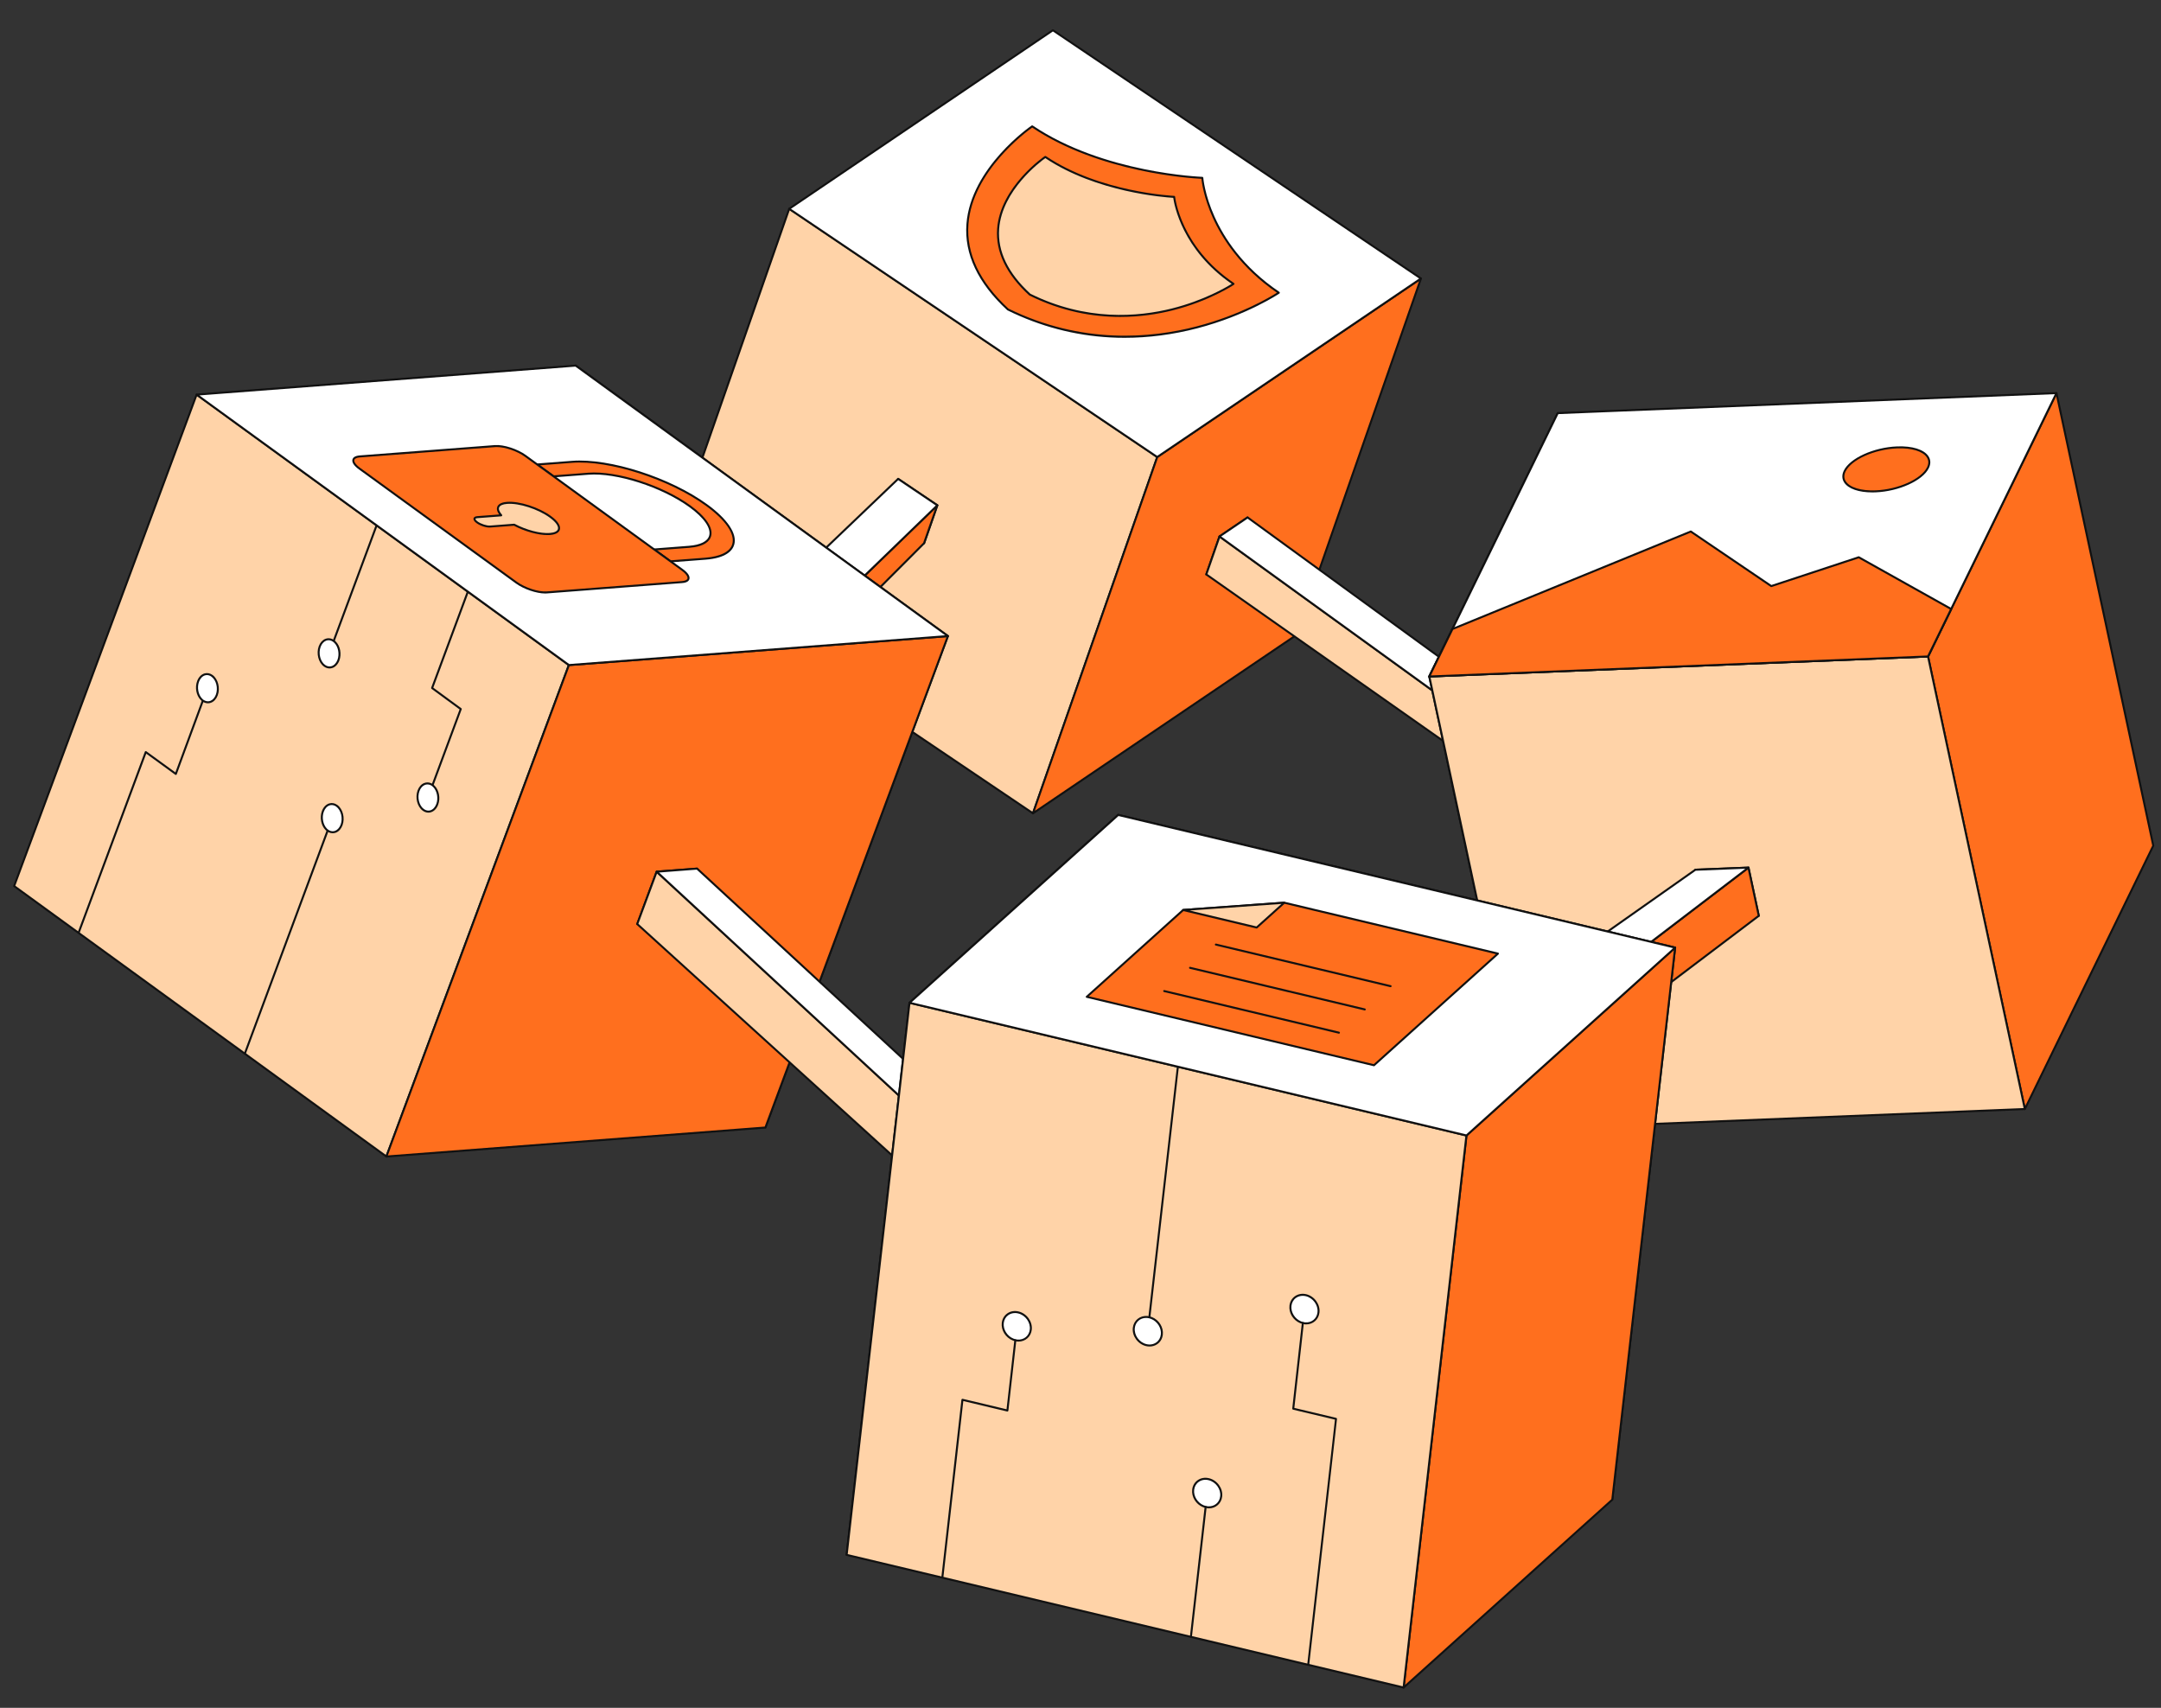<svg width="62" height="49" viewBox="0 0 62 49" fill="none" xmlns="http://www.w3.org/2000/svg">
<rect x="0" y="0" width="62" height="49" fill="#333333" stroke="none"/>
<g clip-path="url(#clip0_880_17057)">
<path d="M33.201 13.114L29.635 23.336L19.076 16.213L22.642 5.991L33.201 13.114Z" fill="#FFD3A8"/>
<path d="M29.637 23.364C29.631 23.364 29.625 23.362 29.62 23.359L19.061 16.237C19.056 16.233 19.052 16.228 19.05 16.222C19.048 16.216 19.048 16.209 19.05 16.203L22.616 5.981C22.618 5.977 22.62 5.973 22.623 5.97C22.626 5.967 22.63 5.965 22.634 5.963C22.639 5.962 22.643 5.962 22.647 5.962C22.652 5.963 22.656 5.964 22.66 5.967L33.218 13.089C33.224 13.093 33.227 13.098 33.23 13.104C33.231 13.11 33.231 13.116 33.229 13.122L29.664 23.345C29.662 23.35 29.658 23.355 29.653 23.359C29.648 23.362 29.642 23.364 29.637 23.364ZM19.112 16.201L29.622 23.291L33.168 13.124L22.658 6.035L19.112 16.201H19.112Z" fill="#111111"/>
<path d="M26.891 14.498L25.766 13.739L25.387 14.828L26.511 15.586L26.891 14.498Z" fill="white"/>
<path d="M26.512 15.615C26.507 15.615 26.501 15.614 26.496 15.611L25.372 14.852C25.367 14.848 25.363 14.843 25.361 14.837C25.359 14.831 25.359 14.825 25.361 14.819L25.741 13.73C25.742 13.726 25.744 13.722 25.748 13.719C25.751 13.716 25.755 13.714 25.759 13.712C25.763 13.711 25.767 13.711 25.772 13.711C25.776 13.712 25.78 13.713 25.784 13.716L26.908 14.474C26.914 14.478 26.918 14.483 26.919 14.489C26.922 14.495 26.922 14.502 26.919 14.508L26.54 15.596C26.538 15.602 26.534 15.607 26.529 15.61C26.524 15.614 26.518 15.615 26.512 15.615ZM25.423 14.817L26.498 15.542L26.858 14.51L25.783 13.784L25.423 14.817H25.423Z" fill="#111111"/>
<path d="M33.203 13.113L40.768 7.991L37.203 18.213L29.637 23.336L33.203 13.113Z" fill="#FF6F1E"/>
<path d="M29.636 23.364C29.632 23.364 29.627 23.363 29.623 23.361C29.619 23.358 29.615 23.355 29.613 23.352C29.61 23.348 29.608 23.344 29.608 23.339C29.607 23.334 29.608 23.33 29.609 23.326L33.175 13.103C33.177 13.098 33.181 13.092 33.186 13.089L40.752 7.967C40.757 7.963 40.763 7.962 40.769 7.962C40.775 7.962 40.78 7.964 40.785 7.968C40.79 7.972 40.794 7.977 40.795 7.982C40.797 7.988 40.797 7.994 40.795 8L37.229 18.222C37.227 18.228 37.223 18.233 37.218 18.237L29.652 23.359C29.648 23.362 29.642 23.364 29.636 23.364ZM33.226 13.131L29.692 23.262L37.178 18.194L40.712 8.063L33.226 13.131Z" fill="#111111"/>
<path d="M35.415 15.935L35.795 14.847L34.989 15.392L34.609 16.481L35.415 15.935Z" fill="white"/>
<path d="M34.609 16.509C34.604 16.509 34.6 16.508 34.596 16.506C34.592 16.504 34.588 16.5 34.585 16.497C34.583 16.493 34.581 16.489 34.58 16.484C34.58 16.48 34.58 16.475 34.582 16.471L34.961 15.382C34.963 15.376 34.967 15.371 34.972 15.368L35.778 14.822C35.783 14.819 35.789 14.817 35.795 14.817C35.801 14.818 35.807 14.82 35.812 14.823C35.816 14.827 35.82 14.832 35.822 14.838C35.824 14.844 35.823 14.85 35.821 14.856L35.442 15.944C35.44 15.95 35.436 15.955 35.431 15.959L34.625 16.504C34.62 16.507 34.615 16.509 34.609 16.509ZM35.013 15.41L34.665 16.408L35.391 15.916L35.739 14.919L35.013 15.41Z" fill="#111111"/>
<path d="M22.643 5.99L30.208 0.868L40.767 7.99L33.202 13.113L22.643 5.99Z" fill="white"/>
<path d="M33.201 13.142C33.195 13.142 33.19 13.14 33.185 13.137L22.626 6.015C22.622 6.012 22.619 6.008 22.617 6.004C22.614 6 22.613 5.995 22.613 5.991C22.613 5.986 22.614 5.981 22.617 5.977C22.619 5.973 22.622 5.97 22.626 5.967L30.192 0.845C30.196 0.842 30.202 0.84 30.208 0.84C30.213 0.84 30.219 0.842 30.224 0.845L40.783 7.967C40.787 7.97 40.79 7.973 40.792 7.977C40.794 7.982 40.795 7.986 40.795 7.991C40.795 7.996 40.794 8 40.792 8.004C40.79 8.009 40.787 8.012 40.783 8.015L33.217 13.137C33.212 13.14 33.207 13.142 33.201 13.142ZM22.693 5.991L33.201 13.078L40.715 7.991L30.208 0.903L22.693 5.991V5.991Z" fill="#111111"/>
<path d="M34.495 5.103C34.495 5.103 31.674 5.015 29.614 3.626C29.614 3.626 25.932 6.119 28.918 8.879C33.007 10.892 36.69 8.399 36.69 8.399C34.63 7.009 34.495 5.103 34.495 5.103Z" fill="#FF6F1E"/>
<path d="M32.266 9.692C32.129 9.692 31.992 9.689 31.855 9.681C30.834 9.627 29.841 9.365 28.904 8.904C28.902 8.903 28.9 8.902 28.898 8.9C28.056 8.122 27.662 7.289 27.728 6.426C27.851 4.802 29.58 3.613 29.598 3.602C29.602 3.598 29.608 3.597 29.614 3.597C29.62 3.597 29.625 3.598 29.63 3.602C31.659 4.97 34.467 5.073 34.495 5.074C34.502 5.074 34.509 5.077 34.514 5.082C34.519 5.087 34.523 5.094 34.523 5.101C34.523 5.105 34.56 5.582 34.847 6.22C35.111 6.809 35.648 7.661 36.705 8.374C36.709 8.377 36.712 8.38 36.715 8.385C36.717 8.389 36.718 8.393 36.718 8.398C36.718 8.403 36.717 8.407 36.715 8.412C36.712 8.416 36.709 8.419 36.706 8.422C36.696 8.428 35.764 9.052 34.344 9.421C33.649 9.601 32.952 9.692 32.266 9.692L32.266 9.692ZM28.934 8.855C31.037 9.888 33.029 9.703 34.33 9.365C35.585 9.039 36.454 8.514 36.637 8.398C35.592 7.681 35.058 6.831 34.793 6.241C34.541 5.678 34.48 5.239 34.468 5.13C34.182 5.117 31.552 4.958 29.614 3.66C29.44 3.784 27.899 4.917 27.785 6.431C27.721 7.275 28.108 8.09 28.934 8.855Z" fill="#111111"/>
<path d="M33.687 5.648C33.687 5.648 31.562 5.562 29.991 4.502C29.991 4.502 27.257 6.353 29.547 8.451C32.657 9.995 35.391 8.144 35.391 8.144C33.819 7.084 33.687 5.648 33.687 5.648Z" fill="#FFD3A8"/>
<path d="M32.14 9.093C31.36 9.093 30.464 8.939 29.534 8.478C29.531 8.476 29.529 8.475 29.527 8.473C28.869 7.87 28.56 7.227 28.608 6.564C28.697 5.356 29.961 4.487 29.974 4.479C29.979 4.475 29.984 4.474 29.99 4.474C29.996 4.474 30.001 4.475 30.006 4.479C31.553 5.522 33.667 5.619 33.688 5.62C33.695 5.62 33.701 5.623 33.706 5.628C33.712 5.633 33.715 5.639 33.715 5.646C33.717 5.661 33.865 7.081 35.406 8.121C35.41 8.124 35.413 8.127 35.415 8.131C35.418 8.136 35.419 8.14 35.419 8.145C35.419 8.15 35.418 8.154 35.415 8.158C35.413 8.162 35.41 8.166 35.406 8.169C35.399 8.173 34.706 8.637 33.642 8.905C33.225 9.01 32.714 9.093 32.14 9.093L32.14 9.093ZM29.563 8.428C31.16 9.219 32.653 9.094 33.625 8.85C34.544 8.619 35.184 8.241 35.338 8.144C33.918 7.167 33.688 5.871 33.661 5.676C33.42 5.662 31.459 5.519 29.99 4.537C29.845 4.641 28.747 5.461 28.666 6.568C28.619 7.212 28.921 7.838 29.563 8.428Z" fill="#111111"/>
<path d="M19.527 22.584L26.512 15.587L26.891 14.498L20.085 21.083L19.527 22.584Z" fill="#FF6F1E"/>
<path d="M19.527 22.613C19.522 22.613 19.518 22.612 19.514 22.61C19.509 22.608 19.506 22.605 19.503 22.601C19.5 22.597 19.499 22.593 19.498 22.588C19.498 22.584 19.498 22.579 19.5 22.575L20.057 21.073C20.059 21.069 20.061 21.066 20.064 21.062L26.871 14.478C26.875 14.473 26.881 14.47 26.888 14.47C26.894 14.469 26.901 14.471 26.906 14.474C26.912 14.478 26.916 14.483 26.918 14.489C26.92 14.495 26.92 14.502 26.918 14.508L26.538 15.597C26.537 15.601 26.534 15.604 26.531 15.607L19.547 22.605C19.544 22.608 19.541 22.61 19.538 22.611C19.534 22.613 19.531 22.613 19.527 22.613ZM20.109 21.099L19.6 22.471L26.486 15.571L26.824 14.603L20.109 21.099Z" fill="#111111"/>
<path d="M25.767 13.739L26.891 14.498L20.085 21.082L18.947 20.256L25.767 13.739Z" fill="white"/>
<path d="M20.086 21.112C20.08 21.112 20.074 21.11 20.069 21.106L18.932 20.28C18.928 20.277 18.926 20.274 18.924 20.27C18.922 20.267 18.92 20.263 18.92 20.258C18.92 20.254 18.92 20.25 18.922 20.246C18.923 20.242 18.926 20.239 18.929 20.236L25.748 13.719C25.753 13.714 25.759 13.712 25.766 13.711C25.772 13.71 25.779 13.712 25.784 13.716L26.909 14.474C26.912 14.477 26.915 14.48 26.917 14.483C26.919 14.487 26.921 14.491 26.921 14.496C26.921 14.5 26.921 14.504 26.919 14.508C26.918 14.512 26.916 14.516 26.912 14.519L20.106 21.104C20.101 21.109 20.093 21.112 20.086 21.112L20.086 21.112ZM18.994 20.253L20.083 21.045L26.847 14.502L25.771 13.777L18.994 20.253Z" fill="#111111"/>
<path d="M27.195 18.249L21.959 32.35L11.279 24.59L16.515 10.489L27.195 18.249Z" fill="white"/>
<path d="M21.959 32.379C21.953 32.379 21.947 32.377 21.942 32.374L11.262 24.614C11.257 24.61 11.253 24.605 11.251 24.599C11.249 24.593 11.25 24.587 11.252 24.581L16.488 10.48C16.489 10.476 16.492 10.472 16.495 10.469C16.498 10.466 16.502 10.463 16.506 10.462C16.511 10.461 16.515 10.461 16.519 10.461C16.524 10.462 16.528 10.464 16.532 10.466L27.212 18.226C27.217 18.23 27.221 18.235 27.222 18.241C27.224 18.247 27.224 18.254 27.222 18.26L21.986 32.361C21.984 32.366 21.98 32.371 21.976 32.374C21.971 32.378 21.965 32.379 21.959 32.379ZM11.313 24.58L21.945 32.305L27.16 18.26L16.528 10.535L11.313 24.58Z" fill="#111111"/>
<path d="M20.085 21.083L18.948 20.257L18.391 21.758L19.528 22.585L20.085 21.083Z" fill="white"/>
<path d="M19.527 22.613C19.521 22.613 19.515 22.611 19.511 22.608L18.373 21.781C18.368 21.777 18.364 21.772 18.363 21.766C18.361 21.76 18.361 21.754 18.363 21.748L18.921 20.246C18.922 20.242 18.925 20.238 18.928 20.235C18.931 20.232 18.935 20.23 18.939 20.229C18.944 20.227 18.948 20.227 18.952 20.228C18.957 20.229 18.961 20.23 18.965 20.233L20.102 21.059C20.107 21.063 20.111 21.068 20.113 21.074C20.114 21.08 20.114 21.087 20.112 21.093L19.554 22.594C19.552 22.6 19.549 22.605 19.544 22.608C19.539 22.611 19.533 22.613 19.527 22.613ZM18.425 21.747L19.514 22.539L20.05 21.093L18.961 20.302L18.425 21.747Z" fill="#111111"/>
<path d="M16.322 19.082L11.086 33.183L0.406 25.423L5.642 11.322L16.322 19.082Z" fill="#FFD3A8"/>
<path d="M11.086 33.211C11.08 33.211 11.074 33.209 11.069 33.206L0.389 25.446C0.384 25.442 0.38 25.437 0.378 25.431C0.376 25.425 0.377 25.419 0.379 25.413L5.615 11.312C5.616 11.308 5.619 11.304 5.622 11.301C5.625 11.298 5.629 11.296 5.633 11.294C5.637 11.293 5.642 11.293 5.646 11.293C5.651 11.294 5.655 11.296 5.658 11.299L16.339 19.058C16.344 19.062 16.348 19.067 16.349 19.073C16.351 19.079 16.351 19.086 16.349 19.092L11.113 33.193C11.111 33.198 11.107 33.203 11.102 33.206C11.098 33.21 11.092 33.211 11.086 33.211V33.211ZM0.44 25.412L11.072 33.137L16.287 19.092L5.655 11.367L0.44 25.412Z" fill="#111111"/>
<path d="M12.409 22.556C12.405 22.556 12.4 22.555 12.396 22.553C12.392 22.55 12.388 22.547 12.386 22.544C12.383 22.54 12.381 22.535 12.38 22.531C12.38 22.526 12.38 22.521 12.382 22.517L13.185 20.354L12.38 19.764C12.375 19.76 12.371 19.755 12.37 19.749C12.368 19.743 12.368 19.736 12.37 19.731L13.396 16.965C13.398 16.962 13.4 16.959 13.402 16.956C13.405 16.953 13.408 16.951 13.411 16.949C13.415 16.948 13.418 16.947 13.422 16.947C13.426 16.946 13.43 16.947 13.433 16.948C13.437 16.95 13.44 16.952 13.443 16.954C13.446 16.957 13.448 16.96 13.45 16.963C13.451 16.967 13.452 16.97 13.452 16.974C13.452 16.978 13.452 16.982 13.45 16.985L12.432 19.73L13.236 20.32C13.242 20.324 13.245 20.329 13.247 20.335C13.249 20.341 13.249 20.347 13.246 20.353L12.436 22.537C12.434 22.543 12.43 22.547 12.425 22.551C12.421 22.554 12.415 22.556 12.409 22.556L12.409 22.556ZM9.572 18.424C9.567 18.424 9.563 18.423 9.559 18.421C9.554 18.418 9.551 18.415 9.548 18.412C9.546 18.408 9.544 18.403 9.543 18.399C9.543 18.394 9.543 18.389 9.545 18.385L10.778 15.063C10.78 15.06 10.782 15.056 10.784 15.053C10.787 15.051 10.79 15.048 10.793 15.047C10.797 15.045 10.8 15.044 10.804 15.044C10.808 15.044 10.812 15.044 10.816 15.046C10.819 15.047 10.822 15.049 10.825 15.052C10.828 15.054 10.83 15.057 10.832 15.061C10.833 15.064 10.834 15.068 10.834 15.072C10.834 15.076 10.834 15.08 10.832 15.083L9.599 18.405C9.595 18.417 9.584 18.424 9.572 18.424V18.424ZM7.029 30.247C7.024 30.247 7.019 30.245 7.015 30.243C7.011 30.241 7.008 30.238 7.005 30.234C7.002 30.23 7.001 30.226 7 30.221C7 30.217 7 30.212 7.002 30.208L9.38 23.802C9.382 23.798 9.384 23.795 9.386 23.792C9.389 23.789 9.392 23.787 9.395 23.785C9.399 23.784 9.402 23.783 9.406 23.782C9.41 23.782 9.414 23.783 9.417 23.784C9.421 23.785 9.424 23.788 9.427 23.79C9.43 23.793 9.432 23.796 9.434 23.799C9.435 23.803 9.436 23.807 9.436 23.811C9.436 23.814 9.436 23.818 9.434 23.822L7.056 30.228C7.051 30.239 7.04 30.247 7.029 30.247V30.247ZM2.259 26.782C2.255 26.782 2.25 26.781 2.246 26.779C2.242 26.777 2.238 26.773 2.236 26.77C2.233 26.766 2.231 26.762 2.231 26.757C2.23 26.752 2.231 26.748 2.232 26.743L4.155 21.568C4.157 21.564 4.159 21.561 4.162 21.558C4.166 21.554 4.17 21.552 4.174 21.551C4.178 21.55 4.183 21.549 4.187 21.55C4.191 21.551 4.195 21.553 4.199 21.555L5.031 22.16L5.8 20.073C5.802 20.066 5.808 20.06 5.815 20.057C5.822 20.053 5.83 20.053 5.837 20.056C5.844 20.058 5.85 20.064 5.853 20.071C5.856 20.078 5.856 20.086 5.854 20.093L5.072 22.215C5.07 22.219 5.068 22.223 5.065 22.226C5.061 22.229 5.057 22.232 5.053 22.233C5.049 22.234 5.044 22.234 5.04 22.234C5.036 22.233 5.031 22.231 5.028 22.229L4.196 21.624L2.286 26.763C2.282 26.775 2.271 26.782 2.259 26.782L2.259 26.782Z" fill="#111111"/>
<path d="M9.574 18.391C9.56 18.381 9.545 18.372 9.529 18.364C9.391 18.298 9.239 18.374 9.173 18.551C9.1 18.747 9.162 18.993 9.31 19.101C9.459 19.209 9.638 19.137 9.711 18.941C9.776 18.764 9.733 18.547 9.615 18.427C9.602 18.414 9.588 18.402 9.574 18.391Z" fill="white"/>
<path d="M9.455 19.179C9.399 19.179 9.343 19.16 9.292 19.123C9.134 19.009 9.069 18.747 9.145 18.54C9.183 18.438 9.25 18.364 9.332 18.33C9.399 18.303 9.474 18.306 9.541 18.338C9.558 18.346 9.574 18.356 9.59 18.367C9.605 18.378 9.62 18.391 9.634 18.406C9.763 18.536 9.806 18.765 9.737 18.951C9.696 19.061 9.619 19.141 9.528 19.168C9.504 19.175 9.48 19.179 9.455 19.179ZM9.427 18.369C9.402 18.369 9.378 18.374 9.354 18.383C9.286 18.411 9.231 18.474 9.199 18.56C9.131 18.744 9.188 18.976 9.326 19.077C9.384 19.119 9.45 19.132 9.511 19.113C9.585 19.091 9.648 19.024 9.683 18.93C9.743 18.768 9.705 18.559 9.593 18.446C9.581 18.434 9.569 18.423 9.556 18.414C9.543 18.405 9.53 18.397 9.516 18.39C9.487 18.376 9.457 18.369 9.427 18.369H9.427Z" fill="#111111"/>
<path d="M9.663 23.119C9.515 23.012 9.336 23.083 9.263 23.279C9.198 23.456 9.241 23.673 9.359 23.793C9.372 23.806 9.385 23.818 9.4 23.829C9.414 23.839 9.429 23.848 9.444 23.855C9.582 23.921 9.735 23.846 9.8 23.67C9.873 23.474 9.812 23.227 9.663 23.119Z" fill="white"/>
<path d="M9.545 23.907C9.506 23.907 9.467 23.898 9.431 23.881C9.414 23.872 9.398 23.863 9.383 23.852C9.367 23.84 9.352 23.827 9.338 23.813C9.21 23.683 9.167 23.454 9.236 23.269C9.277 23.158 9.353 23.079 9.445 23.051C9.524 23.027 9.607 23.043 9.68 23.096C9.838 23.21 9.904 23.472 9.827 23.679C9.789 23.781 9.723 23.855 9.64 23.889C9.61 23.901 9.578 23.907 9.545 23.907ZM9.517 23.098C9.498 23.098 9.48 23.1 9.462 23.106C9.387 23.128 9.324 23.195 9.29 23.289C9.229 23.451 9.268 23.659 9.379 23.773C9.391 23.785 9.403 23.796 9.416 23.805C9.429 23.814 9.443 23.822 9.456 23.829C9.51 23.854 9.566 23.857 9.619 23.835C9.686 23.808 9.741 23.745 9.773 23.659C9.841 23.475 9.784 23.243 9.646 23.142C9.605 23.113 9.561 23.098 9.517 23.098H9.517Z" fill="#111111"/>
<path d="M6.083 19.39C5.935 19.282 5.756 19.354 5.683 19.55C5.617 19.726 5.661 19.944 5.779 20.064C5.801 20.09 5.829 20.111 5.864 20.126C6.002 20.192 6.155 20.117 6.22 19.94C6.293 19.744 6.232 19.498 6.083 19.39Z" fill="white"/>
<path d="M5.965 20.179C5.926 20.179 5.887 20.17 5.852 20.153C5.814 20.136 5.782 20.113 5.757 20.083C5.63 19.954 5.587 19.725 5.656 19.54C5.697 19.429 5.773 19.35 5.865 19.322C5.944 19.299 6.027 19.314 6.1 19.367C6.258 19.482 6.324 19.744 6.247 19.951C6.209 20.052 6.143 20.127 6.06 20.16C6.03 20.173 5.998 20.179 5.965 20.179L5.965 20.179ZM5.937 19.369C5.918 19.369 5.9 19.372 5.882 19.377C5.807 19.4 5.744 19.466 5.71 19.56C5.649 19.723 5.688 19.931 5.799 20.044C5.82 20.069 5.845 20.087 5.876 20.1C5.93 20.126 5.986 20.128 6.039 20.107C6.106 20.08 6.161 20.017 6.193 19.931C6.262 19.746 6.205 19.514 6.066 19.414C6.026 19.384 5.981 19.369 5.937 19.369L5.937 19.369Z" fill="#111111"/>
<path d="M12.408 22.527C12.394 22.517 12.379 22.508 12.363 22.5C12.225 22.434 12.073 22.51 12.007 22.686C11.934 22.882 11.996 23.129 12.144 23.236C12.292 23.344 12.472 23.273 12.544 23.077C12.61 22.9 12.566 22.682 12.449 22.562C12.436 22.549 12.422 22.538 12.408 22.527Z" fill="white"/>
<path d="M12.29 23.316C12.235 23.316 12.179 23.297 12.128 23.26C11.97 23.145 11.905 22.884 11.981 22.677C12.019 22.575 12.085 22.5 12.168 22.467C12.235 22.44 12.309 22.442 12.376 22.474C12.393 22.483 12.41 22.492 12.426 22.504C12.441 22.515 12.456 22.528 12.47 22.542C12.598 22.673 12.641 22.902 12.572 23.087C12.531 23.198 12.455 23.277 12.363 23.305C12.339 23.312 12.315 23.316 12.29 23.316ZM12.263 22.506C12.238 22.506 12.213 22.511 12.19 22.52C12.122 22.548 12.067 22.61 12.035 22.697C11.967 22.881 12.024 23.113 12.162 23.213C12.22 23.255 12.285 23.268 12.346 23.25C12.421 23.227 12.484 23.161 12.518 23.067C12.579 22.904 12.54 22.696 12.429 22.583C12.418 22.571 12.405 22.56 12.392 22.55C12.379 22.541 12.366 22.533 12.352 22.526C12.323 22.513 12.293 22.506 12.263 22.506L12.263 22.506Z" fill="#111111"/>
<path d="M16.322 19.082L27.196 18.25L21.96 32.351L11.086 33.183L16.322 19.082Z" fill="#FF6F1E"/>
<path d="M11.085 33.211C11.081 33.211 11.076 33.21 11.072 33.208C11.068 33.206 11.065 33.203 11.062 33.199C11.059 33.195 11.057 33.191 11.057 33.186C11.056 33.181 11.057 33.177 11.058 33.172L16.294 19.072C16.296 19.066 16.299 19.062 16.304 19.059C16.308 19.055 16.314 19.053 16.319 19.053L27.193 18.221C27.203 18.22 27.212 18.224 27.218 18.232C27.221 18.236 27.223 18.241 27.224 18.245C27.224 18.25 27.224 18.255 27.222 18.259L21.986 32.36C21.985 32.365 21.981 32.37 21.977 32.373C21.972 32.377 21.967 32.379 21.962 32.379L11.088 33.211C11.087 33.211 11.086 33.211 11.085 33.211ZM16.342 19.109L11.128 33.15L21.939 32.323L27.153 18.282L16.342 19.109Z" fill="#111111"/>
<path d="M19.441 26.422L19.999 24.921L18.841 25.009L18.283 26.511L19.441 26.422Z" fill="white"/>
<path d="M18.283 26.54C18.278 26.54 18.273 26.539 18.269 26.537C18.265 26.535 18.262 26.532 18.259 26.528C18.256 26.524 18.255 26.52 18.254 26.515C18.254 26.511 18.254 26.506 18.256 26.502L18.813 25C18.815 24.995 18.819 24.99 18.823 24.987C18.827 24.984 18.832 24.982 18.838 24.981L19.996 24.893C20.006 24.892 20.015 24.896 20.021 24.904C20.027 24.912 20.029 24.922 20.025 24.931L19.468 26.433C19.466 26.438 19.462 26.442 19.458 26.446C19.453 26.449 19.448 26.451 19.443 26.452L18.285 26.54C18.284 26.54 18.283 26.54 18.283 26.54ZM18.861 25.037L18.325 26.479L19.42 26.396L19.956 24.953L18.861 25.037Z" fill="#111111"/>
<path d="M5.641 11.321L16.515 10.489L27.195 18.249L16.321 19.081L5.641 11.321Z" fill="white"/>
<path d="M16.322 19.11C16.316 19.11 16.31 19.109 16.305 19.105L5.625 11.345C5.62 11.342 5.617 11.337 5.615 11.331C5.613 11.326 5.613 11.32 5.614 11.314C5.618 11.302 5.628 11.294 5.64 11.293L16.514 10.461C16.521 10.46 16.527 10.462 16.533 10.466L27.213 18.226C27.223 18.233 27.227 18.246 27.224 18.257C27.222 18.263 27.219 18.268 27.215 18.272C27.21 18.276 27.204 18.278 27.198 18.278L16.325 19.11C16.324 19.11 16.323 19.11 16.322 19.11L16.322 19.11ZM5.722 11.345L16.331 19.052L27.116 18.227L16.508 10.519L5.722 11.345Z" fill="#111111"/>
<path d="M20.273 14.491C19.218 13.725 17.487 13.168 16.413 13.25L15.414 13.327L15.882 13.667L16.882 13.591C17.692 13.528 19 13.949 19.796 14.527C20.593 15.106 20.58 15.627 19.77 15.689L18.77 15.765L19.238 16.105L20.238 16.029C21.311 15.947 21.327 15.257 20.273 14.491" fill="#FF6F1E"/>
<path d="M19.238 16.135C19.232 16.135 19.226 16.133 19.221 16.129L18.753 15.789C18.748 15.785 18.744 15.78 18.742 15.775C18.741 15.769 18.74 15.763 18.742 15.758C18.744 15.752 18.747 15.747 18.752 15.743C18.756 15.74 18.762 15.737 18.767 15.737L19.767 15.66C20.095 15.635 20.3 15.532 20.346 15.37C20.407 15.155 20.2 14.857 19.779 14.551C18.987 13.976 17.689 13.558 16.883 13.62L15.884 13.696C15.877 13.697 15.87 13.695 15.865 13.691L15.397 13.35C15.392 13.347 15.388 13.342 15.386 13.336C15.384 13.331 15.384 13.325 15.386 13.319C15.387 13.314 15.391 13.309 15.395 13.305C15.4 13.301 15.405 13.299 15.411 13.298L16.411 13.222C17.49 13.139 19.23 13.698 20.289 14.468C20.871 14.891 21.154 15.312 21.066 15.625C21.017 15.797 20.834 16.013 20.24 16.058L19.24 16.134C19.239 16.135 19.239 16.135 19.238 16.135L19.238 16.135ZM18.85 15.788L19.246 16.076L20.235 16.001C20.673 15.967 20.948 15.828 21.01 15.609C21.092 15.321 20.817 14.922 20.255 14.514C19.205 13.752 17.483 13.198 16.415 13.279L15.494 13.35L15.89 13.638L16.879 13.562C17.696 13.5 19.012 13.922 19.813 14.504C20.255 14.825 20.469 15.146 20.402 15.385C20.364 15.518 20.224 15.683 19.771 15.718L18.85 15.788Z" fill="#111111"/>
<path d="M19.578 16.353L19.238 16.106L18.77 15.766L15.882 13.668L15.414 13.327L15.074 13.08C14.835 12.907 14.444 12.781 14.201 12.8L10.321 13.097C10.078 13.115 10.075 13.271 10.313 13.444L14.818 16.717C15.057 16.891 15.448 17.016 15.691 16.998L19.57 16.701C19.814 16.682 19.817 16.527 19.578 16.353" fill="#FF6F1E"/>
<path d="M15.641 17.028C15.392 17.028 15.028 16.905 14.8 16.74L10.296 13.467C10.154 13.364 10.089 13.263 10.112 13.181C10.125 13.136 10.171 13.079 10.319 13.067L14.198 12.77C14.447 12.751 14.847 12.88 15.09 13.056L19.594 16.329C19.736 16.432 19.802 16.534 19.779 16.615C19.766 16.661 19.72 16.718 19.572 16.729L15.692 17.026C15.675 17.027 15.658 17.028 15.641 17.028L15.641 17.028ZM14.251 12.826C14.234 12.826 14.218 12.827 14.203 12.828L10.323 13.125C10.235 13.131 10.178 13.158 10.167 13.197C10.155 13.239 10.192 13.32 10.33 13.421L14.834 16.693C15.068 16.863 15.451 16.987 15.688 16.968L19.567 16.672C19.655 16.665 19.712 16.639 19.724 16.599C19.735 16.557 19.699 16.476 19.561 16.376L15.056 13.103C14.838 12.944 14.489 12.826 14.251 12.826Z" fill="#111111"/>
<path d="M15.789 14.826C15.449 14.579 14.894 14.401 14.549 14.427C14.269 14.449 14.213 14.598 14.381 14.785L13.692 14.838C13.588 14.845 13.587 14.912 13.689 14.987C13.791 15.061 13.959 15.115 14.063 15.107L14.752 15.054C15.081 15.229 15.498 15.342 15.778 15.32C16.123 15.294 16.128 15.073 15.789 14.826" fill="#FFD3A8"/>
<path d="M15.707 15.352C15.433 15.352 15.059 15.249 14.745 15.084L14.065 15.136C13.953 15.144 13.78 15.089 13.672 15.01C13.605 14.962 13.575 14.912 13.586 14.87C13.594 14.845 13.617 14.815 13.69 14.809L14.323 14.761C14.246 14.658 14.249 14.584 14.268 14.538C14.29 14.482 14.356 14.414 14.546 14.399C14.897 14.372 15.462 14.553 15.805 14.803C16.002 14.946 16.094 15.086 16.063 15.196C16.045 15.258 15.982 15.334 15.779 15.35C15.755 15.351 15.731 15.352 15.706 15.352L15.707 15.352ZM14.751 15.026C14.756 15.026 14.76 15.027 14.765 15.029C15.1 15.207 15.506 15.313 15.775 15.292C15.907 15.282 15.99 15.242 16.007 15.18C16.031 15.098 15.943 14.974 15.771 14.85C15.437 14.607 14.89 14.43 14.55 14.457C14.425 14.466 14.344 14.502 14.321 14.559C14.3 14.611 14.329 14.685 14.402 14.766C14.405 14.77 14.408 14.775 14.409 14.78C14.41 14.785 14.409 14.791 14.407 14.796C14.405 14.801 14.402 14.805 14.398 14.808C14.393 14.812 14.388 14.813 14.383 14.814L13.694 14.867C13.661 14.869 13.644 14.878 13.642 14.886C13.639 14.896 13.653 14.926 13.705 14.964C13.801 15.033 13.964 15.086 14.06 15.079L14.749 15.026C14.75 15.026 14.75 15.026 14.751 15.026V15.026Z" fill="#111111"/>
<path d="M34.989 15.392L43.895 21.834L44.191 23.217L34.609 16.48L34.989 15.392Z" fill="#FFD3A8"/>
<path d="M44.19 23.246C44.184 23.246 44.179 23.244 44.174 23.241L34.592 16.504C34.587 16.5 34.583 16.495 34.581 16.489C34.58 16.483 34.58 16.477 34.582 16.471L34.961 15.383C34.963 15.378 34.965 15.374 34.968 15.371C34.972 15.368 34.976 15.366 34.98 15.365C34.984 15.363 34.989 15.363 34.993 15.364C34.998 15.364 35.002 15.366 35.005 15.369L43.912 21.812C43.917 21.816 43.921 21.822 43.923 21.829L44.219 23.212C44.219 23.216 44.219 23.22 44.218 23.224C44.217 23.229 44.215 23.232 44.213 23.236C44.21 23.239 44.207 23.242 44.203 23.244C44.199 23.245 44.195 23.246 44.191 23.246L44.19 23.246ZM34.643 16.47L44.147 23.152L43.869 21.852L35.003 15.438L34.643 16.47H34.643Z" fill="#111111"/>
<path d="M43.894 21.835L44.287 21.03L35.794 14.847L34.988 15.392L43.894 21.835Z" fill="white"/>
<path d="M43.894 21.863C43.888 21.863 43.882 21.861 43.877 21.858L34.971 15.415C34.967 15.412 34.964 15.409 34.962 15.405C34.96 15.4 34.959 15.396 34.959 15.391C34.959 15.386 34.96 15.382 34.962 15.378C34.965 15.374 34.968 15.37 34.972 15.368L35.777 14.822C35.787 14.816 35.801 14.816 35.81 14.823L44.303 21.006C44.315 21.015 44.318 21.03 44.312 21.042L43.92 21.847C43.917 21.852 43.914 21.856 43.909 21.859C43.905 21.862 43.899 21.863 43.894 21.863ZM35.038 15.392L43.883 21.791L44.25 21.039L35.793 14.881L35.038 15.392Z" fill="#111111"/>
<path d="M41.008 19.409L44.693 11.852L47.47 24.838L43.785 32.394L41.008 19.409Z" fill="white"/>
<path d="M43.785 32.423C43.778 32.423 43.772 32.421 43.766 32.417C43.761 32.413 43.758 32.407 43.756 32.401L40.979 19.416C40.978 19.409 40.979 19.403 40.981 19.397L44.667 11.84C44.669 11.835 44.674 11.831 44.679 11.828C44.684 11.825 44.69 11.824 44.696 11.825C44.702 11.825 44.708 11.828 44.712 11.832C44.717 11.836 44.72 11.841 44.721 11.847L47.498 24.832C47.499 24.838 47.499 24.845 47.496 24.851L43.81 32.407C43.808 32.412 43.804 32.416 43.8 32.419C43.795 32.422 43.79 32.423 43.785 32.423ZM41.038 19.413L43.795 32.307L47.44 24.834L44.682 11.941L41.038 19.413Z" fill="#111111"/>
<path d="M43.895 21.835L44.287 21.03L44.583 22.413L44.19 23.218L43.895 21.835Z" fill="white"/>
<path d="M44.19 23.246C44.183 23.246 44.177 23.244 44.172 23.239C44.166 23.235 44.163 23.23 44.162 23.223L43.866 21.84C43.864 21.834 43.865 21.828 43.868 21.822L44.261 21.017C44.263 21.012 44.267 21.007 44.273 21.004C44.278 21.002 44.284 21 44.29 21.001C44.296 21.002 44.301 21.005 44.306 21.009C44.31 21.013 44.313 21.018 44.315 21.024L44.61 22.407C44.612 22.413 44.611 22.419 44.608 22.425L44.216 23.23C44.213 23.235 44.209 23.239 44.205 23.242C44.2 23.244 44.195 23.246 44.19 23.246ZM43.924 21.838L44.2 23.13L44.552 22.409L44.276 21.117L43.924 21.838Z" fill="#111111"/>
<path d="M55.316 18.835L59.002 11.278L61.779 24.264L58.094 31.82L55.316 18.835Z" fill="#FF6F1E"/>
<path d="M58.093 31.849C58.086 31.849 58.08 31.847 58.075 31.843C58.07 31.839 58.066 31.833 58.065 31.826L55.288 18.841C55.286 18.835 55.287 18.828 55.29 18.823L58.975 11.266C58.978 11.261 58.982 11.256 58.987 11.253C58.993 11.251 58.999 11.249 59.005 11.25C59.011 11.251 59.016 11.254 59.021 11.258C59.025 11.262 59.028 11.267 59.029 11.273L61.807 24.258C61.808 24.264 61.807 24.271 61.804 24.277L58.119 31.833C58.117 31.838 58.113 31.842 58.108 31.845C58.104 31.848 58.098 31.849 58.093 31.849ZM55.346 18.839L58.104 31.733L61.748 24.26L58.99 11.366L55.346 18.839Z" fill="#111111"/>
<path d="M41.008 19.409L55.316 18.835L58.093 31.82L43.785 32.394L41.008 19.409Z" fill="#FFD3A8"/>
<path d="M43.785 32.422C43.771 32.422 43.759 32.413 43.756 32.4L40.979 19.415C40.978 19.41 40.978 19.406 40.979 19.402C40.98 19.398 40.982 19.394 40.984 19.391C40.987 19.387 40.99 19.385 40.994 19.383C40.998 19.381 41.002 19.38 41.006 19.38L55.315 18.806C55.329 18.805 55.341 18.815 55.344 18.828L58.121 31.814C58.122 31.818 58.122 31.822 58.121 31.826C58.12 31.83 58.118 31.834 58.116 31.837C58.113 31.841 58.11 31.843 58.106 31.845C58.102 31.847 58.098 31.848 58.094 31.848L43.786 32.422H43.784L43.785 32.422ZM41.043 19.436L43.808 32.364L58.058 31.792L55.293 18.864L41.043 19.436Z" fill="#111111"/>
<path d="M50.46 26.275L50.164 24.893L48.641 24.954L48.936 26.336L50.46 26.275Z" fill="white"/>
<path d="M48.936 26.366C48.922 26.366 48.911 26.356 48.908 26.343L48.612 24.96C48.611 24.956 48.611 24.952 48.612 24.948C48.613 24.944 48.615 24.94 48.617 24.937C48.62 24.933 48.623 24.931 48.627 24.929C48.631 24.927 48.635 24.926 48.639 24.925L50.163 24.864C50.176 24.863 50.189 24.873 50.192 24.887L50.488 26.27C50.489 26.274 50.489 26.278 50.488 26.282C50.487 26.286 50.485 26.29 50.482 26.294C50.48 26.297 50.476 26.3 50.473 26.302C50.469 26.303 50.465 26.305 50.461 26.305L48.937 26.366H48.936L48.936 26.366ZM48.675 24.982L48.959 26.307L50.424 26.248L50.141 24.923L48.675 24.982Z" fill="#111111"/>
<path d="M44.693 11.852L59.002 11.278L55.316 18.835L41.008 19.409L44.693 11.852Z" fill="white"/>
<path d="M41.007 19.438C41.002 19.438 40.998 19.437 40.993 19.434C40.989 19.432 40.986 19.429 40.983 19.425C40.98 19.42 40.979 19.416 40.979 19.411C40.978 19.406 40.979 19.401 40.981 19.397L44.667 11.84C44.672 11.831 44.681 11.825 44.692 11.824L59 11.25C59.011 11.249 59.02 11.255 59.025 11.263C59.031 11.272 59.031 11.282 59.027 11.291L55.342 18.848C55.339 18.853 55.336 18.857 55.331 18.859C55.327 18.862 55.322 18.864 55.317 18.864L41.008 19.438H41.007L41.007 19.438ZM44.711 11.881L41.054 19.379L55.297 18.807L58.954 11.309L44.711 11.881Z" fill="#111111"/>
<path d="M48.51 15.249L41.672 18.047L41.008 19.409L55.316 18.835L55.98 17.473L53.329 15.988L50.819 16.815L48.51 15.249Z" fill="#FF6F1E"/>
<path d="M41.007 19.438C41.002 19.438 40.998 19.437 40.993 19.435C40.989 19.432 40.986 19.429 40.983 19.425C40.98 19.421 40.979 19.416 40.979 19.411C40.978 19.406 40.979 19.401 40.981 19.397L41.646 18.035C41.649 18.029 41.654 18.024 41.661 18.021L48.498 15.223C48.503 15.221 48.507 15.22 48.512 15.221C48.517 15.221 48.521 15.223 48.525 15.226L50.823 16.784L53.32 15.961C53.327 15.959 53.336 15.96 53.343 15.964L55.994 17.448C56 17.452 56.005 17.458 56.007 17.465C56.01 17.472 56.009 17.48 56.006 17.486L55.342 18.848C55.339 18.853 55.336 18.857 55.331 18.86C55.327 18.862 55.322 18.864 55.317 18.864L41.008 19.438H41.007ZM41.693 18.07L41.054 19.379L55.297 18.807L55.942 17.485L53.325 16.02L50.827 16.843C50.823 16.845 50.819 16.845 50.814 16.844C50.81 16.844 50.806 16.842 50.802 16.84L48.506 15.282L41.693 18.07H41.693Z" fill="#111111"/>
<path d="M54.428 12.836C53.768 12.862 53.096 13.166 52.926 13.514C52.756 13.863 53.153 14.123 53.812 14.097C54.472 14.07 55.144 13.767 55.314 13.418C55.484 13.07 55.087 12.809 54.428 12.836Z" fill="#FF6F1E"/>
<path d="M53.72 14.128C53.327 14.128 53.028 14.024 52.91 13.843C52.844 13.742 52.84 13.624 52.9 13.502C53.073 13.146 53.758 12.834 54.426 12.808C54.864 12.79 55.202 12.896 55.329 13.091C55.395 13.192 55.399 13.31 55.339 13.432C55.166 13.788 54.481 14.099 53.813 14.126C53.782 14.127 53.751 14.128 53.72 14.128ZM54.428 12.865C53.779 12.891 53.117 13.188 52.951 13.527C52.901 13.632 52.903 13.727 52.958 13.811C53.072 13.987 53.399 14.085 53.811 14.069C54.46 14.043 55.122 13.745 55.288 13.406C55.338 13.302 55.336 13.207 55.281 13.123C55.167 12.947 54.84 12.848 54.428 12.865Z" fill="#111111"/>
<path d="M40.116 32.563L50.165 24.893L50.46 26.275L39.924 34.25L40.116 32.563Z" fill="#FF6F1E"/>
<path d="M39.923 34.279C39.919 34.279 39.915 34.279 39.911 34.277C39.908 34.275 39.904 34.273 39.902 34.27C39.899 34.267 39.897 34.263 39.896 34.259C39.895 34.255 39.894 34.251 39.895 34.247L40.087 32.561C40.087 32.557 40.088 32.553 40.09 32.55C40.092 32.546 40.095 32.543 40.098 32.541L50.147 24.87C50.151 24.867 50.155 24.865 50.16 24.865C50.165 24.864 50.169 24.864 50.174 24.866C50.179 24.868 50.183 24.87 50.186 24.874C50.189 24.878 50.191 24.882 50.192 24.887L50.488 26.27C50.49 26.281 50.486 26.292 50.477 26.299L39.941 34.273C39.936 34.277 39.93 34.279 39.923 34.279ZM40.143 32.579L39.959 34.187L50.428 26.264L50.145 24.944L40.143 32.579Z" fill="#111111"/>
<path d="M50.164 24.893L40.116 32.563L38.414 32.158L48.641 24.954L50.164 24.893Z" fill="white"/>
<path d="M40.115 32.593C40.113 32.593 40.111 32.592 40.108 32.592L38.407 32.187C38.401 32.185 38.397 32.182 38.393 32.178C38.389 32.174 38.386 32.169 38.385 32.164C38.384 32.158 38.385 32.153 38.387 32.148C38.389 32.143 38.392 32.138 38.397 32.135L48.624 24.931C48.628 24.927 48.633 24.926 48.639 24.925L50.163 24.864C50.169 24.864 50.175 24.866 50.18 24.869C50.185 24.873 50.189 24.878 50.191 24.883C50.193 24.889 50.193 24.895 50.191 24.901C50.19 24.907 50.186 24.912 50.181 24.916L40.133 32.587C40.127 32.591 40.121 32.593 40.115 32.593ZM38.482 32.145L40.108 32.533L50.074 24.925L48.65 24.983L38.482 32.145Z" fill="#111111"/>
<path d="M27.772 35.126L18.283 26.511L18.841 25.01L27.964 33.439L27.772 35.126Z" fill="#FFD3A8"/>
<path d="M27.771 35.155C27.764 35.155 27.757 35.153 27.752 35.148L18.263 26.533C18.259 26.529 18.256 26.524 18.255 26.519C18.253 26.513 18.254 26.507 18.256 26.502L18.813 25C18.815 24.996 18.818 24.992 18.821 24.989C18.825 24.986 18.829 24.983 18.834 24.982C18.838 24.981 18.843 24.981 18.848 24.982C18.852 24.984 18.856 24.986 18.86 24.989L27.983 33.419C27.986 33.422 27.988 33.426 27.99 33.43C27.992 33.434 27.992 33.439 27.992 33.443L27.8 35.13C27.799 35.137 27.796 35.143 27.79 35.148C27.785 35.153 27.778 35.155 27.771 35.155L27.771 35.155ZM18.316 26.504L27.749 35.068L27.933 33.451L18.852 25.061L18.316 26.504H18.316Z" fill="#111111"/>
<path d="M28.6 32.865L27.963 33.439L18.84 25.009L19.998 24.921L28.6 32.865Z" fill="white"/>
<path d="M27.964 33.468C27.957 33.468 27.95 33.466 27.945 33.461L18.822 25.031C18.818 25.027 18.815 25.022 18.813 25.017C18.812 25.012 18.812 25.006 18.814 25.001C18.816 24.995 18.819 24.991 18.824 24.987C18.828 24.984 18.833 24.982 18.839 24.981L19.997 24.893C20.001 24.892 20.005 24.893 20.009 24.894C20.012 24.895 20.016 24.898 20.019 24.9L28.621 32.844C28.624 32.847 28.626 32.85 28.628 32.854C28.63 32.858 28.63 32.862 28.63 32.866C28.63 32.87 28.63 32.874 28.628 32.877C28.626 32.881 28.624 32.884 28.621 32.887L27.983 33.461C27.978 33.466 27.971 33.468 27.964 33.468L27.964 33.468ZM18.909 25.034L27.964 33.401L28.559 32.865L19.989 24.951L18.909 25.034L18.909 25.034Z" fill="#111111"/>
<path d="M32.081 23.381L48.06 27.188L46.256 43.027L30.277 39.22L32.081 23.381Z" fill="white"/>
<path d="M46.256 43.056C46.254 43.056 46.251 43.056 46.249 43.055L30.27 39.248C30.263 39.247 30.257 39.242 30.253 39.237C30.249 39.231 30.247 39.224 30.248 39.217L32.052 23.378C32.052 23.374 32.053 23.37 32.055 23.367C32.057 23.363 32.06 23.36 32.064 23.358C32.067 23.355 32.071 23.354 32.075 23.353C32.079 23.352 32.083 23.352 32.087 23.353L48.066 27.16C48.073 27.162 48.079 27.166 48.083 27.172C48.087 27.178 48.089 27.185 48.088 27.192L46.284 43.031C46.283 43.038 46.28 43.044 46.275 43.049C46.27 43.053 46.263 43.056 46.256 43.056ZM30.308 39.198L46.231 42.992L48.028 27.21L32.105 23.417L30.308 39.198Z" fill="#111111"/>
<path d="M39.924 34.25L40.116 32.564L38.415 32.158L38.223 33.845L39.924 34.25Z" fill="white"/>
<path d="M39.924 34.279C39.922 34.279 39.919 34.279 39.917 34.279L38.215 33.873C38.209 33.872 38.203 33.868 38.199 33.862C38.194 33.856 38.193 33.849 38.194 33.842L38.386 32.155C38.386 32.151 38.387 32.147 38.389 32.144C38.392 32.14 38.394 32.137 38.398 32.135C38.401 32.133 38.405 32.131 38.409 32.13C38.413 32.13 38.417 32.13 38.421 32.131L40.122 32.536C40.129 32.538 40.135 32.542 40.139 32.547C40.143 32.553 40.145 32.56 40.144 32.567L39.952 34.254C39.952 34.261 39.948 34.267 39.943 34.272C39.938 34.277 39.931 34.279 39.924 34.279ZM38.254 33.823L39.899 34.215L40.084 32.586L38.439 32.194L38.254 33.823H38.254Z" fill="#111111"/>
<path d="M42.073 32.579L48.059 27.189L46.256 43.028L40.27 48.418L42.073 32.579Z" fill="#FF6F1E"/>
<path d="M40.271 48.446C40.267 48.446 40.263 48.445 40.259 48.444C40.255 48.442 40.252 48.44 40.249 48.436C40.247 48.433 40.245 48.43 40.243 48.426C40.242 48.422 40.242 48.418 40.242 48.414L42.046 32.575C42.047 32.568 42.05 32.562 42.055 32.557L48.041 27.167C48.046 27.163 48.051 27.16 48.057 27.159C48.063 27.159 48.069 27.16 48.074 27.162C48.079 27.165 48.083 27.169 48.086 27.174C48.089 27.18 48.09 27.185 48.089 27.191L46.286 43.03C46.285 43.037 46.282 43.044 46.277 43.048L40.29 48.439C40.285 48.443 40.278 48.446 40.271 48.446ZM42.102 32.592L40.308 48.345L46.23 43.013L48.023 27.26L42.102 32.592Z" fill="#111111"/>
<path d="M26.094 28.771L32.081 23.381L30.277 39.22L24.291 44.61L26.094 28.771Z" fill="white"/>
<path d="M24.291 44.639C24.286 44.639 24.282 44.639 24.279 44.637C24.275 44.635 24.272 44.633 24.269 44.63C24.266 44.627 24.264 44.623 24.263 44.619C24.262 44.615 24.261 44.611 24.262 44.607L26.065 28.768C26.066 28.762 26.069 28.755 26.075 28.75L32.061 23.36C32.065 23.356 32.071 23.354 32.077 23.353C32.082 23.352 32.088 23.353 32.093 23.356C32.099 23.358 32.103 23.363 32.106 23.368C32.108 23.373 32.109 23.379 32.109 23.385L30.305 39.224C30.305 39.23 30.301 39.237 30.296 39.242L24.31 44.632C24.305 44.637 24.298 44.639 24.291 44.639ZM26.121 28.786L24.328 44.538L30.25 39.206L32.043 23.453L26.121 28.786Z" fill="#111111"/>
<path d="M27.963 33.439L28.601 32.865L28.409 34.552L27.771 35.126L27.963 33.439Z" fill="white"/>
<path d="M27.771 35.155C27.767 35.155 27.763 35.154 27.759 35.153C27.756 35.151 27.752 35.149 27.75 35.146C27.747 35.142 27.745 35.139 27.744 35.135C27.742 35.131 27.742 35.127 27.742 35.123L27.934 33.437C27.935 33.429 27.939 33.423 27.944 33.418L28.581 32.844C28.585 32.84 28.591 32.838 28.597 32.837C28.603 32.836 28.608 32.837 28.614 32.84C28.619 32.843 28.623 32.847 28.626 32.852C28.629 32.857 28.63 32.863 28.629 32.869L28.437 34.556C28.436 34.563 28.433 34.569 28.428 34.574L27.79 35.148C27.785 35.153 27.778 35.155 27.771 35.155ZM27.99 33.454L27.808 35.054L28.381 34.538L28.563 32.938L27.99 33.454Z" fill="#111111"/>
<path d="M26.094 28.771L42.073 32.579L40.27 48.417L24.291 44.61L26.094 28.771Z" fill="#FFD3A8"/>
<path d="M40.269 48.447C40.267 48.447 40.265 48.446 40.263 48.446L24.284 44.639C24.277 44.637 24.271 44.633 24.267 44.627C24.263 44.622 24.261 44.615 24.262 44.608L26.065 28.769C26.066 28.765 26.067 28.761 26.069 28.757C26.071 28.754 26.074 28.751 26.077 28.748C26.081 28.746 26.084 28.744 26.088 28.744C26.092 28.743 26.096 28.743 26.101 28.744L42.079 32.551C42.086 32.553 42.092 32.557 42.096 32.562C42.1 32.568 42.102 32.575 42.101 32.582L40.298 48.421C40.297 48.428 40.294 48.435 40.289 48.439C40.283 48.444 40.276 48.447 40.269 48.447ZM24.322 44.589L40.245 48.382L42.041 32.601L26.119 28.807L24.322 44.589Z" fill="#111111"/>
<path d="M34.681 42.44C34.458 42.387 34.258 42.522 34.233 42.742C34.21 42.941 34.338 43.141 34.526 43.217C34.547 43.225 34.568 43.232 34.59 43.237C34.611 43.242 34.633 43.245 34.654 43.247C34.849 43.262 35.015 43.133 35.037 42.934C35.062 42.714 34.903 42.493 34.681 42.44" fill="white"/>
<path d="M34.684 43.277C34.673 43.277 34.663 43.276 34.651 43.275C34.628 43.273 34.605 43.27 34.583 43.264C34.56 43.259 34.537 43.252 34.515 43.243C34.311 43.16 34.18 42.948 34.204 42.739C34.217 42.626 34.272 42.53 34.361 42.468C34.453 42.404 34.569 42.384 34.687 42.412C34.922 42.468 35.092 42.703 35.065 42.937C35.043 43.136 34.882 43.277 34.684 43.277ZM34.584 42.457C34.514 42.457 34.449 42.477 34.394 42.516C34.319 42.568 34.272 42.65 34.261 42.745C34.24 42.927 34.359 43.118 34.537 43.19C34.556 43.197 34.576 43.204 34.596 43.208C34.616 43.213 34.636 43.216 34.656 43.218C34.839 43.232 34.988 43.111 35.008 42.93C35.032 42.725 34.881 42.517 34.673 42.468C34.644 42.461 34.614 42.457 34.584 42.457L34.584 42.457Z" fill="#111111"/>
<path d="M32.975 37.797C32.954 37.791 32.933 37.788 32.911 37.786C32.716 37.771 32.551 37.901 32.528 38.099C32.503 38.319 32.663 38.541 32.885 38.594C33.107 38.647 33.307 38.511 33.332 38.291C33.355 38.092 33.227 37.893 33.039 37.817C33.018 37.809 32.997 37.802 32.975 37.797Z" fill="white"/>
<path d="M32.982 38.633C32.949 38.633 32.914 38.629 32.879 38.621C32.644 38.565 32.474 38.329 32.501 38.096C32.525 37.886 32.703 37.741 32.915 37.757C32.938 37.759 32.961 37.763 32.984 37.768C33.007 37.773 33.029 37.781 33.051 37.789C33.255 37.872 33.386 38.084 33.362 38.294C33.349 38.406 33.294 38.502 33.205 38.564C33.14 38.61 33.063 38.633 32.982 38.633L32.982 38.633ZM32.881 37.813C32.711 37.813 32.577 37.931 32.558 38.102C32.535 38.308 32.685 38.516 32.893 38.565C32.994 38.589 33.093 38.572 33.172 38.517C33.247 38.465 33.294 38.383 33.305 38.287C33.326 38.106 33.207 37.915 33.029 37.843C33.01 37.835 32.99 37.829 32.97 37.824C32.941 37.817 32.911 37.813 32.881 37.813L32.881 37.813Z" fill="#111111"/>
<path d="M29.218 37.656C28.995 37.603 28.795 37.738 28.77 37.958C28.748 38.157 28.875 38.356 29.064 38.432C29.102 38.449 29.145 38.459 29.191 38.463C29.387 38.478 29.552 38.348 29.574 38.15C29.599 37.93 29.44 37.709 29.218 37.656" fill="white"/>
<path d="M29.221 38.492C29.211 38.492 29.2 38.492 29.189 38.491C29.139 38.487 29.093 38.476 29.052 38.458C28.848 38.376 28.717 38.164 28.741 37.955C28.754 37.842 28.81 37.746 28.898 37.684C28.99 37.62 29.106 37.599 29.224 37.628C29.459 37.684 29.629 37.919 29.602 38.153C29.58 38.351 29.419 38.492 29.221 38.492L29.221 38.492ZM29.121 37.673C29.052 37.673 28.986 37.693 28.931 37.731C28.856 37.784 28.809 37.865 28.798 37.961C28.778 38.142 28.896 38.334 29.074 38.405C29.11 38.421 29.149 38.43 29.193 38.434C29.377 38.448 29.525 38.327 29.545 38.146C29.569 37.941 29.419 37.733 29.21 37.684C29.181 37.676 29.151 37.673 29.121 37.673L29.121 37.673Z" fill="#111111"/>
<path d="M37.47 37.162C37.248 37.109 37.047 37.245 37.022 37.465C36.999 37.663 37.127 37.863 37.316 37.939C37.336 37.947 37.357 37.954 37.379 37.959C37.401 37.964 37.422 37.968 37.443 37.969C37.638 37.985 37.804 37.855 37.826 37.656C37.851 37.436 37.692 37.215 37.47 37.162" fill="white"/>
<path d="M37.475 37.999C37.465 37.999 37.453 37.998 37.443 37.998C37.419 37.996 37.396 37.992 37.374 37.987C37.351 37.981 37.328 37.974 37.306 37.965C37.102 37.883 36.971 37.671 36.995 37.461C37.008 37.348 37.064 37.252 37.152 37.19C37.244 37.126 37.36 37.105 37.478 37.133C37.713 37.19 37.883 37.425 37.856 37.659C37.834 37.858 37.673 37.999 37.475 37.999ZM37.375 37.179C37.306 37.179 37.24 37.199 37.185 37.237C37.11 37.29 37.063 37.371 37.052 37.468C37.032 37.649 37.15 37.84 37.328 37.912C37.347 37.919 37.367 37.926 37.387 37.931C37.407 37.935 37.427 37.938 37.447 37.94C37.63 37.955 37.779 37.834 37.799 37.653C37.823 37.447 37.672 37.239 37.464 37.189C37.435 37.182 37.405 37.179 37.375 37.179Z" fill="#111111"/>
<path d="M37.535 47.779C37.531 47.779 37.527 47.778 37.523 47.776C37.519 47.775 37.516 47.772 37.513 47.769C37.511 47.766 37.508 47.763 37.507 47.759C37.506 47.755 37.506 47.751 37.506 47.747L38.3 40.731L37.097 40.445C37.09 40.443 37.084 40.439 37.08 40.434C37.076 40.428 37.075 40.421 37.075 40.414L37.351 37.956C37.353 37.94 37.367 37.929 37.383 37.931C37.391 37.931 37.398 37.935 37.402 37.941C37.407 37.947 37.409 37.955 37.408 37.962L37.135 40.395L38.338 40.681C38.344 40.683 38.35 40.687 38.355 40.693C38.358 40.699 38.36 40.706 38.359 40.712L37.563 47.754C37.562 47.761 37.559 47.767 37.554 47.772C37.548 47.776 37.542 47.779 37.535 47.779ZM32.977 37.814C32.972 37.814 32.968 37.813 32.965 37.812C32.961 37.81 32.958 37.808 32.955 37.804C32.952 37.801 32.95 37.798 32.949 37.794C32.948 37.79 32.947 37.786 32.948 37.782L33.767 30.587C33.768 30.579 33.772 30.572 33.778 30.568C33.784 30.563 33.791 30.561 33.799 30.562C33.806 30.563 33.813 30.566 33.818 30.572C33.823 30.578 33.825 30.586 33.824 30.593L33.005 37.789C33.004 37.796 33.001 37.802 32.996 37.807C32.99 37.812 32.984 37.814 32.977 37.814ZM34.169 46.983C34.165 46.983 34.161 46.983 34.157 46.981C34.154 46.979 34.15 46.977 34.148 46.974C34.145 46.971 34.143 46.967 34.142 46.963C34.14 46.96 34.14 46.956 34.14 46.951L34.562 43.234C34.562 43.23 34.563 43.226 34.565 43.223C34.567 43.22 34.57 43.217 34.573 43.214C34.575 43.212 34.579 43.21 34.583 43.209C34.586 43.208 34.59 43.208 34.594 43.208C34.601 43.209 34.608 43.213 34.613 43.219C34.618 43.225 34.62 43.233 34.619 43.24L34.197 46.958C34.197 46.965 34.193 46.971 34.188 46.976C34.183 46.981 34.176 46.983 34.169 46.983ZM27.037 45.286C27.033 45.286 27.029 45.285 27.025 45.284C27.021 45.282 27.018 45.28 27.015 45.277C27.012 45.274 27.01 45.27 27.009 45.266C27.008 45.262 27.008 45.258 27.008 45.254L27.584 40.159C27.585 40.155 27.586 40.151 27.588 40.148C27.59 40.144 27.593 40.141 27.596 40.139C27.6 40.136 27.604 40.135 27.608 40.134C27.612 40.133 27.616 40.133 27.62 40.134L28.878 40.434L29.102 38.451C29.103 38.443 29.107 38.436 29.113 38.431C29.119 38.427 29.126 38.425 29.134 38.425C29.141 38.426 29.148 38.43 29.153 38.436C29.158 38.442 29.16 38.45 29.159 38.457L28.931 40.473C28.931 40.477 28.929 40.481 28.927 40.484C28.925 40.488 28.922 40.491 28.919 40.493C28.916 40.495 28.912 40.497 28.908 40.498C28.904 40.499 28.9 40.498 28.896 40.498L27.638 40.198L27.065 45.261C27.064 45.268 27.061 45.274 27.056 45.279C27.05 45.284 27.044 45.286 27.037 45.286Z" fill="#111111"/>
<path d="M32.08 23.381L48.059 27.188L42.073 32.578L26.094 28.771L32.08 23.381Z" fill="white"/>
<path d="M42.074 32.608C42.072 32.608 42.07 32.607 42.068 32.607L26.089 28.8C26.084 28.799 26.079 28.796 26.075 28.792C26.071 28.789 26.069 28.784 26.067 28.779C26.066 28.774 26.066 28.768 26.068 28.763C26.069 28.758 26.072 28.754 26.076 28.75L32.062 23.36C32.066 23.357 32.07 23.355 32.075 23.353C32.079 23.352 32.084 23.352 32.088 23.353L48.067 27.16C48.072 27.162 48.077 27.164 48.081 27.168C48.085 27.172 48.087 27.176 48.089 27.181C48.09 27.186 48.09 27.192 48.088 27.197C48.087 27.202 48.084 27.206 48.08 27.21L42.093 32.6C42.088 32.605 42.081 32.608 42.074 32.608V32.608ZM26.155 28.756L42.066 32.547L48.001 27.204L32.09 23.413L26.155 28.756Z" fill="#111111"/>
<path d="M36.846 25.899L33.944 26.108L31.178 28.6L39.418 30.563L42.975 27.36L36.846 25.899Z" fill="#FF6F1E"/>
<path d="M39.42 30.592C39.417 30.592 39.415 30.592 39.413 30.591L31.173 28.628C31.167 28.627 31.163 28.624 31.159 28.621C31.155 28.617 31.153 28.612 31.151 28.607C31.15 28.602 31.15 28.597 31.152 28.592C31.153 28.587 31.156 28.582 31.16 28.579L33.927 26.087C33.931 26.083 33.938 26.081 33.944 26.08L36.845 25.871C36.848 25.871 36.851 25.871 36.854 25.872L42.983 27.332C42.989 27.334 42.993 27.336 42.997 27.34C43.001 27.343 43.003 27.348 43.005 27.353C43.006 27.358 43.006 27.364 43.004 27.369C43.003 27.374 43 27.378 42.996 27.382L39.439 30.585C39.434 30.59 39.427 30.592 39.42 30.592ZM31.239 28.585L39.412 30.532L42.917 27.376L36.845 25.929L33.958 26.137L31.239 28.585Z" fill="#111111"/>
<path d="M36.846 25.899L33.945 26.108L36.056 26.611L36.846 25.899Z" fill="#FFD3A8"/>
<path d="M36.055 26.64C36.053 26.64 36.05 26.64 36.048 26.64L33.938 26.137C33.931 26.135 33.925 26.131 33.921 26.126C33.917 26.12 33.915 26.113 33.916 26.107C33.916 26.1 33.919 26.093 33.924 26.088C33.929 26.084 33.935 26.081 33.942 26.08L36.843 25.871C36.849 25.871 36.855 25.872 36.861 25.875C36.866 25.878 36.87 25.883 36.872 25.889C36.874 25.894 36.875 25.9 36.874 25.906C36.872 25.912 36.869 25.917 36.865 25.921L36.074 26.633C36.069 26.638 36.062 26.64 36.055 26.64V26.64ZM34.133 26.124L36.047 26.58L36.764 25.935L34.133 26.124ZM39.896 28.323C39.894 28.323 39.892 28.323 39.89 28.323L34.878 27.129C34.874 27.128 34.87 27.126 34.867 27.124C34.864 27.122 34.861 27.119 34.859 27.116C34.857 27.113 34.856 27.109 34.855 27.105C34.855 27.101 34.855 27.098 34.856 27.094C34.857 27.09 34.858 27.087 34.861 27.083C34.863 27.08 34.866 27.078 34.869 27.076C34.872 27.074 34.876 27.073 34.88 27.072C34.883 27.071 34.887 27.072 34.891 27.073L39.903 28.267C39.91 28.268 39.916 28.273 39.92 28.278C39.924 28.284 39.926 28.291 39.925 28.298C39.924 28.305 39.921 28.312 39.916 28.316C39.91 28.321 39.903 28.323 39.896 28.323V28.323ZM39.155 28.991C39.153 28.991 39.151 28.99 39.149 28.99L34.137 27.796C34.133 27.795 34.129 27.793 34.126 27.791C34.123 27.789 34.12 27.786 34.118 27.783C34.116 27.78 34.115 27.776 34.114 27.772C34.114 27.768 34.114 27.765 34.115 27.761C34.116 27.757 34.117 27.754 34.12 27.751C34.122 27.747 34.125 27.745 34.128 27.743C34.131 27.741 34.135 27.74 34.139 27.739C34.142 27.739 34.146 27.739 34.15 27.74L39.162 28.934C39.169 28.936 39.175 28.94 39.179 28.945C39.183 28.951 39.185 28.958 39.184 28.965C39.183 28.972 39.18 28.979 39.175 28.983C39.169 28.988 39.163 28.991 39.155 28.991ZM38.414 29.658C38.412 29.658 38.41 29.657 38.408 29.657L33.396 28.463C33.392 28.462 33.388 28.46 33.385 28.458C33.382 28.456 33.38 28.453 33.377 28.45C33.375 28.447 33.374 28.443 33.373 28.439C33.373 28.436 33.373 28.432 33.374 28.428C33.375 28.424 33.376 28.421 33.379 28.418C33.381 28.415 33.384 28.412 33.387 28.41C33.39 28.408 33.394 28.407 33.398 28.406C33.401 28.406 33.405 28.406 33.409 28.407L38.421 29.601C38.428 29.603 38.434 29.607 38.438 29.613C38.442 29.618 38.444 29.625 38.443 29.632C38.442 29.639 38.439 29.646 38.434 29.651C38.428 29.655 38.422 29.658 38.414 29.658V29.658Z" fill="#111111"/>
</g>
<defs>
<clipPath id="clip0_880_17057">
<rect width="61.43" height="47.606" fill="white" transform="translate(0.377 0.84)"/>
</clipPath>
</defs>
</svg>
